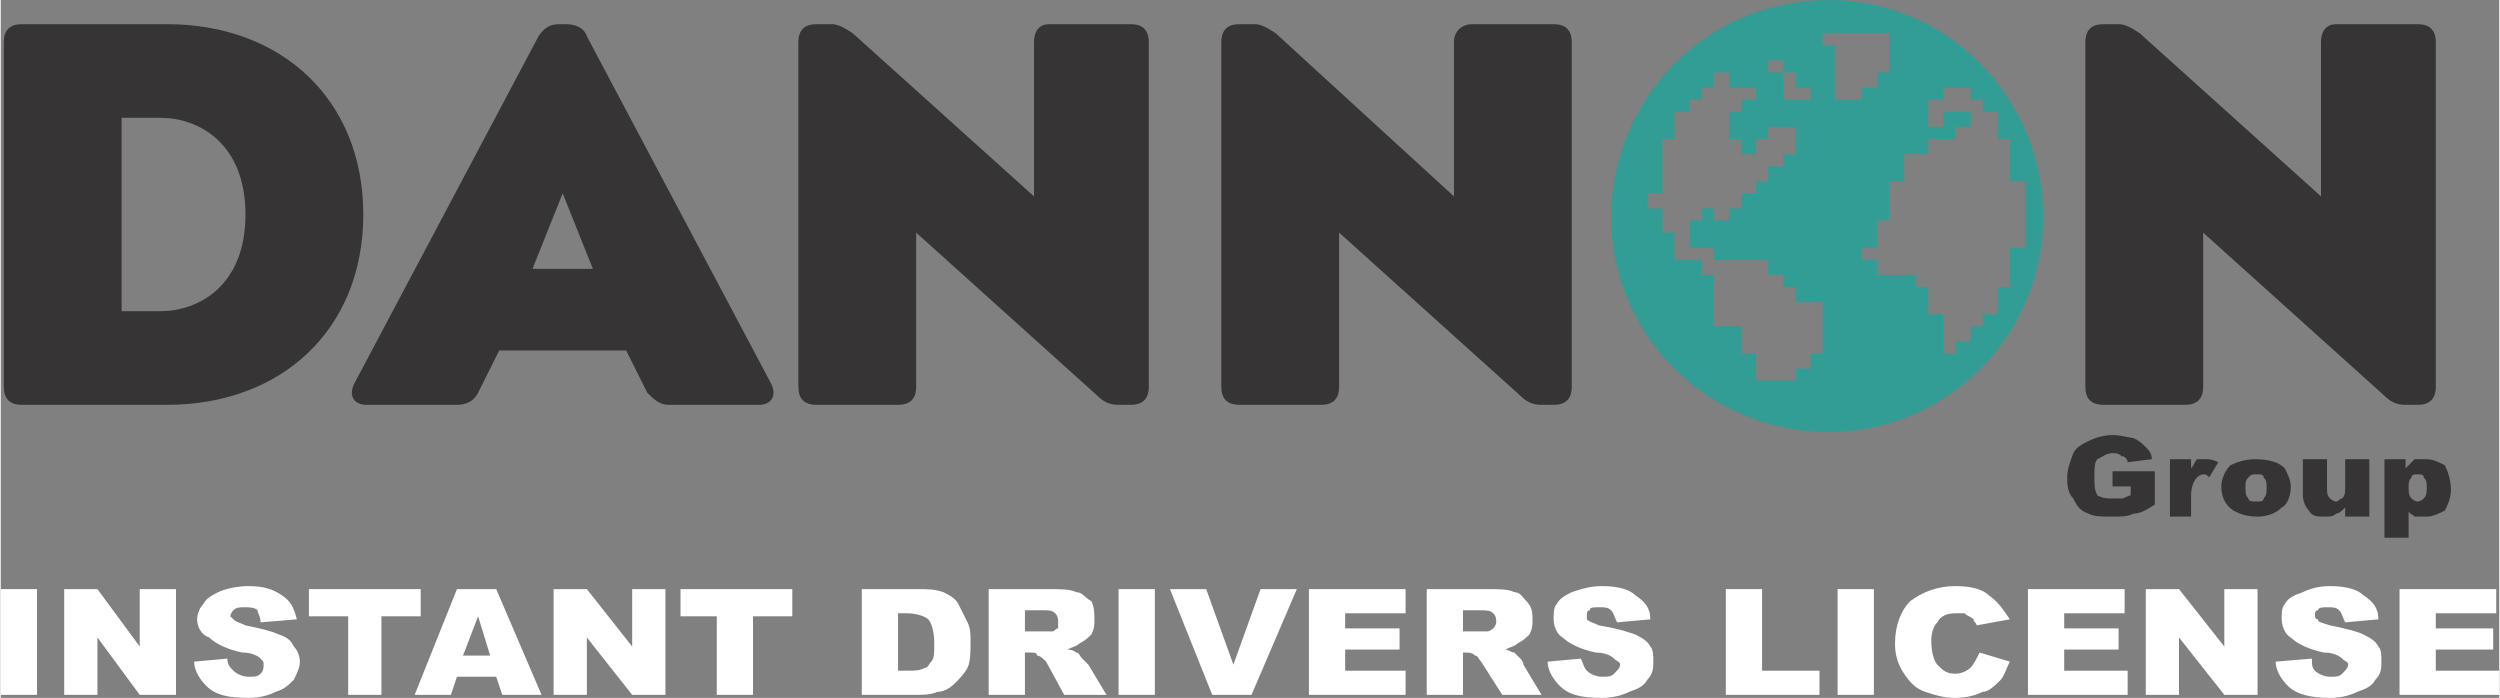 <svg xmlns="http://www.w3.org/2000/svg" xml:space="preserve" width="2.504in" height="0.699in"
    version="1.1"
    style="shape-rendering:geometricPrecision; text-rendering:geometricPrecision; image-rendering:optimizeQuality; fill-rule:evenodd; clip-rule:evenodd"
    viewBox="0 0 827 231"
    xmlns:xlink="http://www.w3.org/1999/xlink">
 <rect x="0" y="0" width="827" height="231" fill="#808080" stroke="none"/>
 <defs>
  <style type="text/css">
   <![CDATA[
    .fil1 {fill:#329D95}
    .fil0 {fill:#373435;fill-rule:nonzero}
    .fil2 {fill:#FFFFFF;fill-rule:nonzero}
   ]]>
  </style>
 </defs>
 <g id="Layer_x0020_1">
  <path class="fil0" d="M7 134l48 0c38,0 65,-25 65,-63 0,-38 -27,-63 -65,-63l-48 0c-4,0 -6,2 -6,6l0 114c0,4 2,6 6,6zm33 -31l0 -64 13 0c12,0 28,8 28,32 0,24 -16,32 -28,32l-13 0z"/>
  <path class="fil0" d="M187 8l-2 0c-3,0 -5,1 -7,4l-61 115c-2,4 0,7 4,7l30 0c4,0 6,-2 7,-4l7 -14 42 0 7 14c2,2 4,4 7,4l30 0c4,0 6,-3 4,-7l-61 -115c-1,-3 -4,-4 -7,-4zm-11 81l10 -25 10 25 -20 0z"/>
  <path class="fil0" d="M380 128l0 -114c0,-4 -2,-6 -6,-6l-27 0c-3,0 -5,2 -5,6l0 51 -60 -54c-3,-2 -5,-3 -7,-3l-5 0c-4,0 -6,2 -6,6l0 114c0,4 2,6 6,6l27 0c4,0 6,-2 6,-6l0 -51 60 54c2,2 4,3 7,3l4 0c4,0 6,-2 6,-6z"/>
  <path class="fil0" d="M520 128l0 -114c0,-4 -2,-6 -6,-6l-27 0c-3,0 -6,2 -6,6l0 51 -59 -54c-3,-2 -5,-3 -7,-3l-5 0c-4,0 -6,2 -6,6l0 114c0,4 2,6 6,6l27 0c4,0 6,-2 6,-6l0 -51 60 54c2,2 4,3 7,3l4 0c4,0 6,-2 6,-6z"/>
  <path class="fil0" d="M806 128l0 -114c0,-4 -2,-6 -6,-6l-27 0c-3,0 -5,2 -5,6l0 51 -60 -54c-3,-2 -5,-3 -7,-3l-5 0c-4,0 -6,2 -6,6l0 114c0,4 2,6 6,6l27 0c4,0 6,-2 6,-6l0 -51 60 54c2,2 4,3 7,3l4 0c4,0 6,-2 6,-6z"/>
  <path class="fil0" d="M699 161l0 -5 14 0 0 11c-3,2 -5,3 -7,3 -2,1 -4,1 -7,1 -4,0 -6,0 -8,-1 -3,-1 -4,-3 -5,-5 -2,-2 -2,-5 -2,-7 0,-3 1,-5 2,-8 1,-2 3,-3 5,-4 2,-1 5,-2 8,-2 3,0 6,1 7,1 2,1 3,2 4,3 1,1 2,2 2,4l-8 1c0,-1 -1,-2 -2,-2 -1,-1 -2,-1 -3,-1 -2,0 -3,1 -5,2 -1,1 -1,3 -1,6 0,3 0,4 1,6 2,1 3,1 5,1 1,0 2,0 3,0 1,0 2,-1 3,-1l0 -3 -6 0z"/>
  <path id="1" class="fil0" d="M718 152l7 0 0 3c1,-1 1,-2 2,-3 1,0 2,0 3,0 1,0 2,0 4,1l-3 5c-1,-1 -1,-1 -2,-1 -1,0 -2,1 -2,1 -1,1 -2,3 -2,6l0 7 -7 0 0 -19z"/>
  <path id="2" class="fil0" d="M735 161c0,-2 1,-5 3,-7 2,-1 5,-2 8,-2 5,0 8,1 10,3 1,2 2,4 2,6 0,3 -1,6 -3,7 -2,2 -5,3 -8,3 -4,0 -6,-1 -8,-2 -3,-2 -4,-5 -4,-8zm8 0c0,2 0,3 1,4 0,1 1,1 3,1 1,0 2,0 2,-1 1,-1 1,-2 1,-4 0,-1 0,-2 -1,-3 0,-1 -1,-1 -2,-1 -2,0 -2,0 -3,1 -1,1 -1,2 -1,3z"/>
  <path id="3" class="fil0" d="M784 171l-8 0 0 -3c-1,1 -2,2 -3,2 -1,1 -2,1 -4,1 -2,0 -4,0 -5,-2 -1,-1 -2,-3 -2,-5l0 -12 8 0 0 10c0,1 0,2 1,3 0,0 1,1 2,1 1,0 1,-1 2,-1 1,-1 1,-2 1,-4l0 -9 8 0 0 19z"/>
  <path id="4" class="fil0" d="M789 178l0 -26 7 0 0 3c1,-1 2,-2 3,-3 1,0 2,0 4,0 2,0 4,1 6,2 1,2 2,5 2,8 0,3 -1,5 -2,7 -2,1 -4,2 -6,2 -2,0 -3,0 -4,0 -1,-1 -2,-1 -2,-2l0 9 -8 0zm8 -17c0,2 0,3 1,4 0,0 1,1 2,1 1,0 2,-1 2,-1 1,-1 1,-2 1,-4 0,-1 0,-2 -1,-3 0,-1 -1,-1 -2,-1 -1,0 -2,0 -2,1 -1,1 -1,2 -1,3z"/>
  <path class="fil1" d="M605 0c39,0 71,32 71,72 0,39 -32,71 -71,71 -40,0 -72,-32 -72,-71 0,-40 32,-72 72,-72zm-15 24l-5 0 0 -4 5 0 0 4zm9 9l-5 0 -4 0 0 -9 4 0 0 5 5 0 0 4zm8 0l0 -18 -4 0 0 -4 22 0 0 13 -4 0 0 5 -5 0 0 4 -9 0zm-22 22l0 5 -4 0 0 4 -5 0 0 5 -4 0 0 4 -5 0 0 -4 -4 0 0 4 -4 0 0 9 8 0 0 4 18 0 0 5 5 0 0 4 4 0 0 5 9 0 0 17 -4 0 0 5 -5 0 0 4 -13 0 0 -9 -5 0 0 -4 0 -5 -4 0 -5 0 0 -17 -4 0 0 -5 -9 0 0 -4 0 -5 -4 0 0 -8 -5 0 0 -5 5 0 0 -18 4 0 0 -9 5 0 0 -4 4 0 0 -4 4 0 0 -5 5 0 0 5 9 0 0 4 -5 0 0 4 -4 0 0 9 4 0 0 5 5 0 0 -5 4 0 0 -4 9 0 0 9 -4 0 0 4 -5 0zm31 27l5 0 0 -9 4 0 0 -13 5 0 0 -9 8 0 0 -5 9 0 0 -4 5 0 0 -5 -9 0 0 5 -5 0 0 -9 5 0 0 -4 9 0 0 4 4 0 0 4 5 0 0 9 4 0 0 14 5 0 0 22 -5 0 0 13 -4 0 0 9 -5 0 0 4 -4 0 0 5 -5 0 0 4 -4 0 0 -13 -5 0 0 -9 -4 0 0 -4 -13 0 0 -5 -5 0 0 -4z"/>
  <polygon class="fil2" points="0,195 12,195 12,230 0,230 "/>
  <polygon id="1" class="fil2" points="21,195 32,195 46,214 46,195 58,195 58,230 46,230 32,211 32,230 21,230 "/>
  <path id="2" class="fil2" d="M64 219l11 -1c0,2 1,3 2,4 1,1 3,2 5,2 2,0 3,0 4,-1 1,-1 1,-2 1,-3 0,-1 0,-1 -1,-2 -1,-1 -3,-2 -6,-2 -5,-1 -9,-3 -11,-5 -3,-1 -4,-4 -4,-6 0,-2 1,-4 2,-5 1,-2 3,-3 5,-4 2,-1 6,-2 10,-2 5,0 8,1 11,3 3,2 4,4 5,8l-12 1c0,-2 -1,-3 -1,-4 -1,-1 -3,-1 -4,-1 -2,0 -3,0 -4,1 0,0 -1,1 -1,2 0,0 1,1 1,1 1,1 2,1 4,2 5,1 9,2 11,3 3,1 4,2 5,4 1,1 2,3 2,5 0,2 -1,4 -2,6 -2,2 -3,3 -6,4 -2,1 -5,2 -9,2 -7,0 -11,-1 -14,-4 -2,-2 -4,-5 -4,-8z"/>
  <polygon id="3" class="fil2" points="102,195 139,195 139,204 126,204 126,230 115,230 115,204 102,204 "/>
  <path id="4" class="fil2" d="M164 224l-13 0 -2 6 -12 0 14 -35 13 0 15 35 -13 0 -2 -6zm-2 -7l-4 -13 -5 13 9 0z"/>
  <polygon id="5" class="fil2" points="183,195 194,195 209,214 209,195 220,195 220,230 209,230 194,211 194,230 183,230 "/>
  <polygon id="6" class="fil2" points="225,195 262,195 262,204 249,204 249,230 237,230 237,204 225,204 "/>
  <path id="7" class="fil2" d="M285 195l18 0c4,0 6,0 9,1 2,1 4,2 5,4 1,2 2,4 3,6 1,2 1,4 1,6 0,4 0,7 -1,9 -1,2 -3,4 -4,5 -2,2 -4,3 -6,3 -2,1 -5,1 -7,1l-18 0 0 -35zm12 8l0 19 3 0c3,0 4,0 6,-1 1,0 1,-1 2,-2 1,-1 1,-3 1,-6 0,-4 -1,-7 -2,-8 -1,-1 -4,-2 -7,-2l-3 0z"/>
  <path id="8" class="fil2" d="M327 230l0 -35 20 0c4,0 7,0 9,1 2,0 3,2 5,3 1,2 1,4 1,6 0,2 0,3 -1,5 -1,1 -2,2 -4,3 -1,1 -2,1 -4,2 2,0 3,1 3,1 1,0 1,1 2,2 1,1 2,2 2,2l6 10 -14 0 -6 -11c-1,-1 -2,-2 -3,-2 0,-1 -1,-1 -2,-1l-2 0 0 14 -12 0zm12 -21l6 0c0,0 1,0 3,0 1,0 1,-1 2,-1 0,-1 0,-2 0,-2 0,-1 0,-2 -1,-3 -1,-1 -2,-1 -4,-1l-6 0 0 7z"/>
  <polygon id="9" class="fil2" points="370,195 382,195 382,230 370,230 "/>
  <polygon id="10" class="fil2" points="387,195 399,195 408,220 417,195 429,195 414,230 401,230 "/>
  <polygon id="11" class="fil2" points="433,195 465,195 465,203 445,203 445,208 463,208 463,215 445,215 445,222 465,222 465,230 433,230 "/>
  <path id="12" class="fil2" d="M472 230l0 -35 20 0c4,0 7,0 9,1 2,0 3,2 4,3 2,2 2,4 2,6 0,2 0,3 -1,5 -1,1 -2,2 -4,3 -1,1 -2,1 -4,2 1,0 2,1 3,1 0,0 1,1 2,2 1,1 1,2 1,2l6 10 -13 0 -7 -11c-1,-1 -1,-2 -2,-2 -1,-1 -2,-1 -3,-1l-1 0 0 14 -12 0zm12 -21l5 0c1,0 2,0 3,0 1,0 2,-1 2,-1 1,-1 1,-2 1,-2 0,-1 0,-2 -1,-3 -1,-1 -2,-1 -5,-1l-5 0 0 7z"/>
  <path id="13" class="fil2" d="M512 219l11 -1c1,2 1,3 2,4 1,1 3,2 5,2 2,0 3,0 4,-1 1,-1 2,-2 2,-3 0,-1 -1,-1 -2,-2 -1,-1 -3,-2 -6,-2 -5,-1 -9,-3 -11,-5 -2,-1 -3,-4 -3,-6 0,-2 0,-4 1,-5 1,-2 3,-3 5,-4 3,-1 6,-2 10,-2 5,0 9,1 11,3 3,2 5,4 5,8l-11 1c-1,-2 -1,-3 -2,-4 -1,-1 -2,-1 -4,-1 -2,0 -3,0 -3,1 -1,0 -1,1 -1,2 0,0 0,1 0,1 1,1 2,1 4,2 6,1 9,2 12,3 2,1 4,2 5,4 1,1 1,3 1,5 0,2 0,4 -2,6 -1,2 -3,3 -6,4 -2,1 -5,2 -9,2 -7,0 -11,-1 -14,-4 -2,-2 -4,-5 -4,-8z"/>
  <polygon id="14" class="fil2" points="571,195 583,195 583,222 602,222 602,230 571,230 "/>
  <polygon id="15" class="fil2" points="608,195 620,195 620,230 608,230 "/>
  <path id="16" class="fil2" d="M655 216l10 3c-1,2 -2,5 -3,6 -2,2 -4,4 -6,4 -2,1 -5,2 -9,2 -4,0 -7,-1 -10,-2 -3,-1 -5,-3 -7,-6 -2,-3 -3,-6 -3,-10 0,-6 2,-11 5,-14 4,-3 9,-5 15,-5 5,0 9,1 11,3 3,2 5,5 7,8l-11 2c0,-1 -1,-1 -1,-2 -1,-1 -2,-1 -3,-2 -1,0 -2,0 -3,0 -3,0 -5,1 -6,3 -1,1 -2,3 -2,6 0,4 1,7 2,8 2,2 3,3 6,3 2,0 4,-1 5,-2 1,-1 2,-3 3,-5z"/>
  <polygon id="17" class="fil2" points="671,195 703,195 703,203 683,203 683,208 701,208 701,215 683,215 683,222 704,222 704,230 671,230 "/>
  <polygon id="18" class="fil2" points="710,195 721,195 736,214 736,195 747,195 747,230 736,230 721,211 721,230 710,230 "/>
  <path id="19" class="fil2" d="M753 219l12 -1c0,2 0,3 1,4 1,1 3,2 5,2 2,0 3,0 4,-1 1,-1 2,-2 2,-3 0,-1 -1,-1 -2,-2 -1,-1 -3,-2 -6,-2 -5,-1 -9,-3 -11,-5 -2,-1 -3,-4 -3,-6 0,-2 0,-4 1,-5 1,-2 3,-3 6,-4 2,-1 5,-2 9,-2 5,0 9,1 11,3 3,2 5,4 5,8l-11 1c-1,-2 -1,-3 -2,-4 -1,-1 -2,-1 -4,-1 -1,0 -3,0 -3,1 -1,0 -1,1 -1,2 0,0 0,1 1,1 0,1 1,1 4,2 5,1 9,2 11,3 2,1 4,2 5,4 1,1 1,3 1,5 0,2 0,4 -2,6 -1,2 -3,3 -6,4 -2,1 -5,2 -9,2 -6,0 -11,-1 -14,-4 -2,-2 -4,-5 -4,-8z"/>
  <polygon id="20" class="fil2" points="794,195 826,195 826,203 806,203 806,208 825,208 825,215 806,215 806,222 827,222 827,230 794,230 "/>
 </g>
</svg>